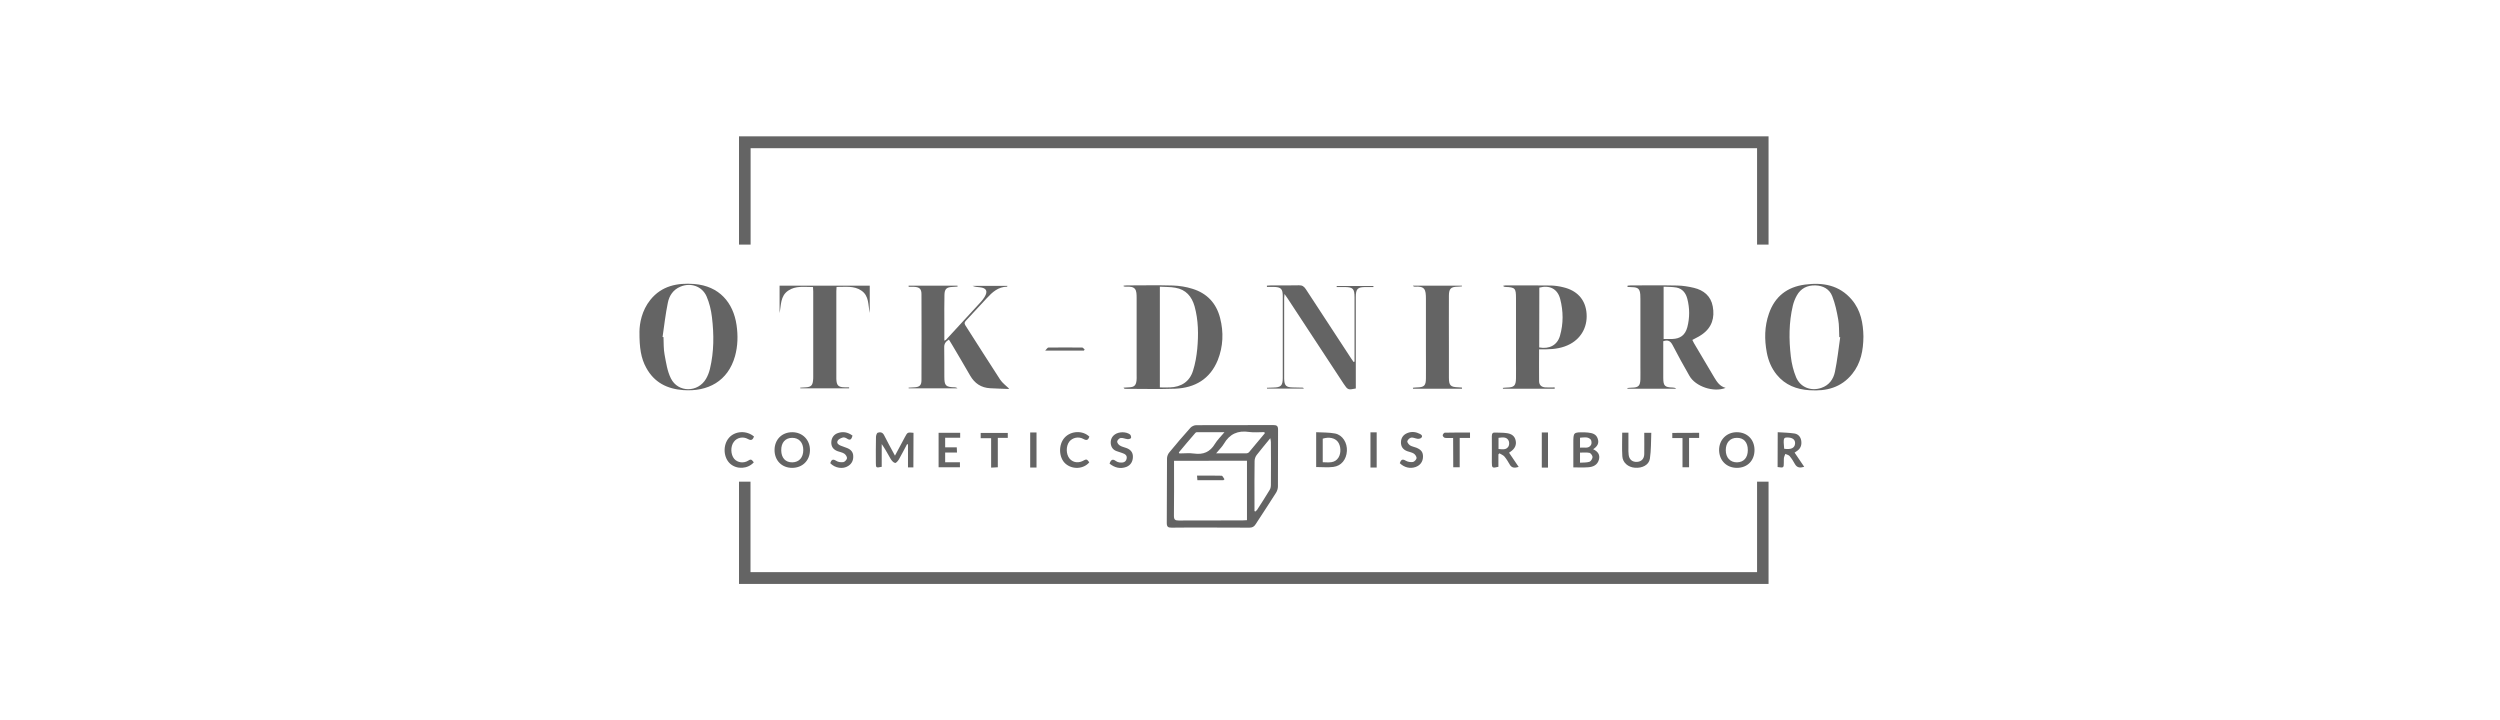 <svg width="330" height="95" viewBox="0 0 330 95" fill="none" xmlns="http://www.w3.org/2000/svg">
<path d="M97.549 18C142.854 18 188.129 18 233.449 18C233.449 22.767 233.449 27.504 233.449 32.287C232.954 32.287 232.474 32.287 231.932 32.287C231.932 28.046 231.932 23.82 231.932 19.563C187.633 19.563 143.396 19.563 99.081 19.563C99.081 23.804 99.081 28.03 99.081 32.287C98.539 32.287 98.06 32.287 97.549 32.287C97.549 27.535 97.549 22.783 97.549 18Z" fill="#646464"/>
<path d="M231.932 75.518C231.932 71.509 231.932 67.562 231.932 63.584C232.459 63.584 232.939 63.584 233.449 63.584C233.449 68.088 233.449 72.561 233.449 77.081C188.144 77.081 142.87 77.081 97.549 77.081C97.549 72.592 97.549 68.104 97.549 63.584C98.044 63.584 98.524 63.584 99.066 63.584C99.066 67.562 99.066 71.524 99.066 75.518C143.38 75.518 187.602 75.518 231.932 75.518Z" fill="#646464"/>
<path d="M214.845 37.704C214.985 37.689 215.109 37.673 215.248 37.673C217.306 37.673 219.35 37.642 221.408 37.689C222.151 37.704 222.894 37.828 223.606 37.998C224.891 38.308 225.835 39.082 226.083 40.444C226.361 41.945 225.974 43.23 224.674 44.143C224.287 44.422 223.838 44.623 223.389 44.871C223.467 45.026 223.529 45.165 223.606 45.304C224.504 46.821 225.386 48.322 226.284 49.824C226.64 50.412 227.011 51 227.785 51.201C226.207 51.836 223.807 51.031 223.003 49.607C222.229 48.26 221.486 46.914 220.774 45.536C220.495 45.01 220.17 44.824 219.551 45.041C219.551 45.428 219.551 45.861 219.551 46.279C219.551 47.471 219.551 48.663 219.551 49.855C219.551 50.938 219.737 51.124 220.805 51.155C220.959 51.155 221.114 51.186 221.253 51.31C219.117 51.31 216.966 51.31 214.83 51.31C214.83 51.279 214.814 51.248 214.814 51.217C215.016 51.201 215.201 51.17 215.403 51.17C216.269 51.155 216.502 50.938 216.533 50.071C216.548 49.499 216.533 48.91 216.533 48.338C216.533 45.397 216.533 42.441 216.533 39.5C216.533 39.298 216.533 39.082 216.517 38.88C216.455 38.138 216.223 37.921 215.434 37.905C215.232 37.905 215.016 37.89 214.814 37.874C214.845 37.797 214.845 37.751 214.845 37.704ZM219.597 44.747C220.015 44.747 220.371 44.762 220.727 44.747C221.795 44.716 222.445 44.236 222.724 43.199C223.049 41.945 223.049 40.691 222.724 39.438C222.523 38.679 222.089 38.107 221.284 37.952C220.743 37.859 220.185 37.874 219.597 37.843C219.597 40.181 219.597 42.425 219.597 44.747Z" fill="#646464"/>
<path d="M148.318 37.704C148.458 37.688 148.597 37.673 148.736 37.673C150.764 37.673 152.807 37.627 154.835 37.688C155.701 37.719 156.584 37.859 157.404 38.122C159.323 38.71 160.562 40.026 161.057 41.991C161.537 43.864 161.459 45.737 160.747 47.533C159.726 50.04 157.729 51.201 155.113 51.309C152.915 51.387 150.717 51.325 148.504 51.325C148.442 51.325 148.38 51.294 148.303 51.17C148.566 51.155 148.814 51.139 149.077 51.124C149.711 51.093 149.943 50.876 150.021 50.242C150.052 50.025 150.036 49.793 150.036 49.576C150.036 46.186 150.036 42.781 150.036 39.391C150.036 38.261 149.974 37.75 148.566 37.843C148.488 37.843 148.396 37.812 148.318 37.797C148.318 37.781 148.318 37.75 148.318 37.704ZM153.101 37.843C153.101 42.347 153.101 46.712 153.101 51.139C153.55 51.139 153.983 51.155 154.401 51.139C155.918 51.093 157.033 50.381 157.481 48.926C157.776 47.997 157.946 47.007 158.039 46.031C158.209 44.158 158.193 42.27 157.683 40.428C157.311 39.128 156.537 38.215 155.144 37.983C154.494 37.859 153.813 37.89 153.101 37.843Z" fill="#646464"/>
<path d="M245.972 44.406C245.957 46.264 245.632 47.935 244.502 49.344C243.047 51.17 241.066 51.665 238.852 51.511C237.15 51.402 235.648 50.83 234.534 49.468C233.837 48.616 233.419 47.61 233.218 46.542C232.893 44.809 232.908 43.09 233.497 41.403C234.271 39.143 235.896 37.874 238.264 37.565C240.617 37.255 242.784 37.627 244.424 39.546C245.632 40.954 245.941 42.688 245.972 44.406ZM242.907 44.514C242.861 44.514 242.83 44.499 242.784 44.499C242.737 43.725 242.784 42.92 242.644 42.162C242.459 41.125 242.242 40.072 241.855 39.097C241.499 38.168 240.663 37.704 239.642 37.673C238.558 37.642 237.707 38.06 237.18 39.004C236.948 39.422 236.763 39.886 236.654 40.351C236.128 42.564 236.128 44.824 236.391 47.068C236.499 47.997 236.732 48.957 237.088 49.808C237.66 51.139 239.053 51.665 240.415 51.201C241.437 50.861 242.01 50.056 242.211 49.081C242.521 47.579 242.691 46.047 242.907 44.514Z" fill="#646464"/>
<path d="M119.932 37.704C122.083 37.704 124.235 37.704 126.386 37.704C126.386 37.75 126.402 37.781 126.402 37.828C126.185 37.843 125.968 37.859 125.736 37.874C124.962 37.905 124.684 38.122 124.668 38.927C124.637 40.134 124.653 41.357 124.653 42.564C124.653 43.353 124.653 44.127 124.653 44.963C124.761 44.917 124.823 44.901 124.869 44.855C126.417 43.183 127.949 41.511 129.497 39.824C129.668 39.639 129.822 39.422 129.962 39.205C130.426 38.447 130.225 38.013 129.343 37.921C129.017 37.89 128.692 37.874 128.383 37.735C129.915 37.735 131.448 37.735 132.98 37.735C132.964 37.781 132.949 37.843 132.934 37.843C131.757 37.859 130.983 38.571 130.256 39.36C129.343 40.351 128.429 41.341 127.516 42.316C127.33 42.518 127.253 42.672 127.423 42.936C128.956 45.319 130.457 47.718 132.005 50.087C132.314 50.566 132.81 50.907 133.212 51.309C133.228 51.309 133.119 51.356 133.011 51.34C132.252 51.309 131.479 51.294 130.72 51.248C129.513 51.186 128.661 50.613 128.058 49.576C127.268 48.183 126.433 46.805 125.628 45.428C125.519 45.242 125.396 45.041 125.256 44.824C124.854 45.072 124.622 45.35 124.637 45.846C124.668 47.13 124.637 48.415 124.653 49.7C124.653 50.922 124.823 51.093 126.03 51.124C126.154 51.124 126.262 51.155 126.386 51.263C124.235 51.263 122.083 51.263 119.947 51.263C119.947 51.232 119.932 51.201 119.932 51.17C120.195 51.155 120.442 51.139 120.706 51.124C121.371 51.093 121.634 50.861 121.634 50.195C121.65 46.403 121.65 42.626 121.634 38.834C121.634 38.122 121.356 37.89 120.628 37.859C120.396 37.859 120.164 37.859 119.947 37.859C119.932 37.812 119.932 37.766 119.932 37.704Z" fill="#646464"/>
<path d="M84.409 43.756C84.424 42.703 84.703 41.001 85.849 39.577C87.35 37.719 89.409 37.317 91.637 37.487C94.95 37.75 96.792 39.948 97.225 42.905C97.426 44.282 97.395 45.66 97.024 47.006C96.095 50.334 93.417 51.727 90.198 51.495C88.062 51.34 86.359 50.489 85.307 48.554C84.61 47.3 84.394 45.907 84.409 43.756ZM87.458 44.483C87.505 44.483 87.536 44.499 87.582 44.499C87.613 45.257 87.582 46.047 87.721 46.79C87.923 47.858 88.077 48.988 88.557 49.947C89.501 51.851 92.133 51.836 93.201 49.994C93.433 49.591 93.603 49.142 93.712 48.694C94.253 46.434 94.253 44.143 93.975 41.852C93.866 40.923 93.634 39.964 93.263 39.112C92.659 37.766 91.158 37.27 89.811 37.843C88.867 38.23 88.341 39.02 88.155 39.964C87.845 41.465 87.675 42.982 87.458 44.483Z" fill="#646464"/>
<path d="M159.756 69.636C158.054 69.636 156.366 69.621 154.664 69.651C154.199 69.651 154.014 69.559 154.014 69.032C154.045 66.2 154.014 63.367 154.045 60.519C154.045 60.256 154.168 59.931 154.339 59.73C155.252 58.615 156.181 57.532 157.14 56.464C157.311 56.278 157.636 56.123 157.899 56.123C161.289 56.108 164.694 56.123 168.084 56.108C168.532 56.108 168.703 56.232 168.703 56.696C168.687 59.204 168.703 61.696 168.687 64.203C168.687 64.482 168.594 64.791 168.44 65.039C167.557 66.448 166.629 67.825 165.731 69.218C165.53 69.543 165.282 69.651 164.91 69.651C163.192 69.636 161.474 69.636 159.756 69.636ZM154.973 60.829C154.973 61.077 154.973 61.247 154.973 61.432C154.973 63.646 154.989 65.875 154.958 68.088C154.958 68.599 155.113 68.707 155.592 68.707C158.41 68.692 161.227 68.692 164.044 68.692C164.229 68.692 164.4 68.676 164.601 68.661C164.601 66.014 164.601 63.429 164.601 60.813C161.397 60.829 158.239 60.829 154.973 60.829ZM165.592 67.469C165.638 67.484 165.684 67.5 165.731 67.516C165.808 67.438 165.886 67.361 165.948 67.283C166.505 66.416 167.062 65.565 167.588 64.683C167.712 64.497 167.758 64.234 167.758 64.002C167.774 62.129 167.774 60.241 167.758 58.368C167.758 58.228 167.728 58.105 167.681 57.842C167.031 58.646 166.443 59.327 165.886 60.055C165.715 60.272 165.607 60.581 165.607 60.86C165.576 62.609 165.592 64.358 165.592 66.107C165.592 66.54 165.592 67.005 165.592 67.469ZM166.954 57.191C166.938 57.145 166.907 57.099 166.892 57.037C166.226 57.037 165.545 57.114 164.895 57.021C163.394 56.789 162.31 57.284 161.552 58.584C161.304 59.002 160.933 59.343 160.53 59.838C161.985 59.838 163.27 59.838 164.554 59.838C164.647 59.838 164.787 59.776 164.849 59.714C165.545 58.879 166.257 58.043 166.954 57.191ZM155.608 59.714C155.623 59.761 155.654 59.807 155.67 59.854C156.32 59.854 156.986 59.776 157.62 59.869C158.843 60.039 159.725 59.668 160.375 58.584C160.685 58.074 161.134 57.64 161.629 57.052C160.282 57.052 159.122 57.052 157.961 57.052C157.899 57.052 157.821 57.099 157.775 57.16C157.032 58.012 156.32 58.863 155.608 59.714Z" fill="#646464"/>
<path d="M203.16 46.109C203.16 47.579 203.144 48.957 203.16 50.334C203.175 50.876 203.531 51.124 204.042 51.139C204.429 51.155 204.831 51.139 205.218 51.139C205.218 51.201 205.218 51.248 205.218 51.309C202.943 51.309 200.668 51.309 198.392 51.309C198.392 51.279 198.377 51.232 198.377 51.201C198.563 51.186 198.733 51.155 198.919 51.155C199.863 51.139 200.095 50.907 200.111 49.947C200.126 49.112 200.111 48.276 200.111 47.424C200.111 44.731 200.111 42.053 200.111 39.36C200.111 38.044 200.002 37.921 198.702 37.874C198.594 37.874 198.501 37.843 198.392 37.735C198.501 37.719 198.609 37.673 198.717 37.673C200.714 37.673 202.711 37.658 204.708 37.688C205.265 37.704 205.822 37.781 206.364 37.921C208.128 38.339 209.181 39.469 209.398 41.094C209.645 42.936 208.84 44.561 207.262 45.412C206.286 45.938 205.218 46.093 204.119 46.109C203.825 46.109 203.531 46.109 203.16 46.109ZM203.175 45.861C204.506 46.109 205.559 45.567 205.915 44.329C206.379 42.719 206.364 41.078 205.946 39.469C205.605 38.137 204.553 37.596 203.191 37.967C203.175 40.599 203.175 43.23 203.175 45.861Z" fill="#646464"/>
<path d="M107.316 37.89C106.17 37.89 105.025 37.688 104.034 38.369C102.997 39.081 103.121 40.273 102.904 41.326C102.904 40.134 102.904 38.942 102.904 37.704C106.898 37.704 110.814 37.704 114.807 37.704C114.807 38.911 114.807 40.118 114.807 41.31C114.575 40.289 114.745 39.05 113.693 38.354C112.718 37.688 111.588 37.89 110.427 37.874C110.411 38.075 110.396 38.261 110.396 38.431C110.396 42.224 110.396 46.016 110.396 49.792C110.396 49.87 110.396 49.947 110.396 50.009C110.427 50.876 110.644 51.108 111.495 51.124C111.696 51.124 111.882 51.124 112.083 51.124C112.083 51.17 112.083 51.217 112.083 51.263C109.931 51.263 107.795 51.263 105.644 51.263C105.644 51.232 105.628 51.201 105.628 51.17C105.892 51.155 106.139 51.139 106.402 51.124C107.022 51.077 107.238 50.892 107.316 50.288C107.347 50.087 107.347 49.885 107.347 49.669C107.347 45.938 107.347 42.208 107.347 38.478C107.347 38.307 107.331 38.122 107.316 37.89Z" fill="#646464"/>
<path d="M178.797 47.734C178.797 47.456 178.797 47.177 178.797 46.914C178.797 44.36 178.797 41.806 178.797 39.252C178.797 38.091 178.596 37.89 177.419 37.89C177.094 37.89 176.769 37.89 176.444 37.89C176.444 37.843 176.444 37.797 176.444 37.751C178.054 37.751 179.679 37.751 181.289 37.751C181.289 37.797 181.289 37.843 181.289 37.89C180.948 37.89 180.623 37.89 180.283 37.89C179.199 37.89 178.967 38.122 178.967 39.206C178.967 42.131 178.967 45.072 178.967 47.997C178.967 49.096 178.967 50.195 178.967 51.279C177.961 51.495 177.899 51.465 177.373 50.675C174.912 46.914 172.435 43.168 169.974 39.407C169.866 39.236 169.742 39.082 169.556 38.803C169.525 39.066 169.51 39.206 169.51 39.329C169.51 42.812 169.51 46.31 169.51 49.793C169.51 49.87 169.51 49.948 169.51 50.01C169.541 50.907 169.757 51.124 170.655 51.139C171.104 51.139 171.553 51.155 172.002 51.17C172.017 51.17 172.048 51.217 172.11 51.294C170.454 51.294 168.844 51.294 167.25 51.294C167.25 51.263 167.25 51.217 167.234 51.186C167.513 51.17 167.792 51.155 168.07 51.155C169.076 51.139 169.324 50.923 169.324 49.886C169.324 47.827 169.324 45.784 169.324 43.725C169.324 42.177 169.324 40.63 169.324 39.082C169.324 38.122 169.076 37.89 168.132 37.874C167.838 37.874 167.544 37.874 167.234 37.874C167.234 37.812 167.234 37.766 167.234 37.704C167.405 37.689 167.575 37.673 167.761 37.673C168.999 37.673 170.222 37.689 171.46 37.658C171.893 37.642 172.126 37.812 172.358 38.153C174.339 41.202 176.336 44.236 178.332 47.285C178.441 47.456 178.565 47.61 178.673 47.781C178.719 47.765 178.75 47.75 178.797 47.734Z" fill="#646464"/>
<path d="M192.989 51.309C190.838 51.309 188.671 51.309 186.519 51.309C186.519 51.263 186.504 51.232 186.504 51.185C186.674 51.17 186.86 51.139 187.03 51.139C187.99 51.124 188.222 50.907 188.222 49.932C188.237 48.755 188.222 47.579 188.222 46.403C188.222 44.081 188.222 41.775 188.222 39.453C188.222 38.199 188.083 37.75 186.736 37.843C186.659 37.843 186.566 37.812 186.504 37.704C188.655 37.704 190.822 37.704 192.974 37.704C192.974 37.735 192.989 37.766 192.989 37.797C192.788 37.812 192.602 37.843 192.401 37.843C191.519 37.859 191.271 38.106 191.256 38.989C191.24 41.187 191.256 43.4 191.256 45.598C191.256 47.022 191.256 48.43 191.256 49.854C191.256 50.892 191.472 51.093 192.494 51.124C192.649 51.124 192.804 51.139 192.974 51.155C192.989 51.217 192.989 51.263 192.989 51.309Z" fill="#646464"/>
<path d="M120.566 61.696C120.334 61.696 120.148 61.696 119.854 61.696C119.854 60.674 119.854 59.668 119.854 58.662C119.808 58.646 119.761 58.646 119.73 58.631C119.374 59.296 119.034 59.977 118.662 60.628C118.539 60.829 118.291 61.138 118.152 61.107C117.935 61.077 117.718 60.813 117.579 60.597C117.192 59.947 116.852 59.266 116.387 58.615C116.387 59.621 116.387 60.628 116.387 61.618C115.644 61.773 115.613 61.758 115.613 61.107C115.613 59.962 115.598 58.832 115.629 57.687C115.629 57.486 115.737 57.16 115.861 57.114C116.17 57.021 116.496 57.037 116.697 57.439C117.13 58.321 117.625 59.188 118.136 60.148C118.585 59.296 119.018 58.492 119.452 57.687C119.792 57.052 119.792 57.052 120.582 57.13C120.566 58.631 120.566 60.132 120.566 61.696Z" fill="#646464"/>
<path d="M173.734 57.052C174.57 57.098 175.422 57.068 176.226 57.222C177.233 57.423 177.852 58.461 177.79 59.529C177.728 60.658 177.047 61.51 175.994 61.634C175.267 61.727 174.508 61.649 173.734 61.649C173.734 60.163 173.734 58.662 173.734 57.052ZM174.601 61.014C175.406 61.03 176.195 61.185 176.691 60.38C177.047 59.792 177 58.847 176.598 58.321C176.211 57.81 175.437 57.64 174.601 57.903C174.601 58.894 174.601 59.916 174.601 61.014Z" fill="#646464"/>
<path d="M207.68 61.696C207.68 60.86 207.68 60.086 207.68 59.296C207.68 59.033 207.68 58.77 207.68 58.507C207.68 57.052 207.68 57.052 209.166 57.068C209.32 57.068 209.46 57.083 209.614 57.098C210.172 57.16 210.698 57.284 210.899 57.903C211.116 58.522 210.837 58.94 210.296 59.296C210.915 59.59 211.24 60.024 211.054 60.689C210.853 61.386 210.296 61.634 209.645 61.68C209.011 61.727 208.392 61.696 207.68 61.696ZM208.562 61.076C209.026 61.045 209.444 61.076 209.816 60.953C210.001 60.891 210.203 60.55 210.218 60.333C210.218 60.148 209.986 59.823 209.816 59.776C209.413 59.699 208.995 59.745 208.562 59.745C208.562 60.179 208.562 60.566 208.562 61.076ZM208.562 59.095C209.104 59.018 209.692 59.281 210.017 58.724C210.125 58.553 210.094 58.151 209.971 58.012C209.584 57.609 209.073 57.748 208.562 57.779C208.562 58.228 208.562 58.615 208.562 59.095Z" fill="#646464"/>
<path d="M104.562 61.757C103.185 61.757 102.225 60.767 102.24 59.374C102.256 58.012 103.216 57.052 104.578 57.052C105.94 57.052 106.93 58.074 106.915 59.436C106.899 60.798 105.924 61.757 104.562 61.757ZM106.033 59.405C106.033 58.414 105.46 57.795 104.578 57.795C103.664 57.795 103.107 58.414 103.123 59.451C103.138 60.442 103.68 61.045 104.593 61.03C105.491 61.014 106.033 60.38 106.033 59.405Z" fill="#646464"/>
<path d="M229.257 57.052C230.619 57.052 231.579 57.996 231.595 59.374C231.61 60.782 230.666 61.757 229.273 61.757C227.911 61.757 226.951 60.798 226.92 59.436C226.905 58.074 227.895 57.052 229.257 57.052ZM230.712 59.405C230.712 58.383 230.171 57.779 229.257 57.795C228.36 57.795 227.802 58.43 227.802 59.42C227.802 60.395 228.375 61.03 229.273 61.03C230.186 61.014 230.712 60.411 230.712 59.405Z" fill="#646464"/>
<path d="M234.658 57.052C235.417 57.098 236.144 57.114 236.871 57.222C237.336 57.3 237.661 57.625 237.754 58.12C237.847 58.646 237.738 59.126 237.289 59.467C237.181 59.559 237.042 59.637 236.887 59.745C237.305 60.364 237.723 60.968 238.156 61.618C237.63 61.773 237.227 61.773 236.933 61.262C236.732 60.891 236.5 60.519 236.221 60.194C236.098 60.055 235.865 60.008 235.664 59.916C235.602 60.086 235.509 60.256 235.478 60.426C235.447 60.627 235.478 60.829 235.463 61.045C235.463 61.758 235.447 61.773 234.643 61.649C234.658 60.163 234.658 58.662 234.658 57.052ZM235.509 59.234C236.407 59.374 236.902 59.142 236.949 58.569C236.995 58.043 236.624 57.748 235.927 57.748C235.416 57.748 235.386 57.872 235.509 59.234Z" fill="#646464"/>
<path d="M197.789 59.978C197.789 60.535 197.789 61.077 197.789 61.618C196.984 61.82 196.922 61.773 196.922 61.046C196.922 59.885 196.937 58.739 196.922 57.578C196.922 57.207 197.046 57.068 197.402 57.099C197.866 57.13 198.33 57.099 198.795 57.161C199.538 57.238 199.94 57.563 200.064 58.136C200.203 58.724 199.971 59.235 199.367 59.637C199.321 59.668 199.275 59.699 199.197 59.761C199.615 60.38 200.018 60.984 200.466 61.634C199.94 61.789 199.538 61.804 199.259 61.278C199.058 60.922 198.841 60.566 198.578 60.256C198.423 60.071 198.145 59.978 197.928 59.838C197.882 59.885 197.835 59.931 197.789 59.978ZM197.804 57.795C197.804 58.306 197.804 58.77 197.804 59.266C198.315 59.312 198.826 59.42 199.12 58.925C199.244 58.724 199.244 58.306 199.104 58.105C198.826 57.64 198.315 57.733 197.804 57.795Z" fill="#646464"/>
<path d="M217.042 57.13C217.351 57.13 217.584 57.13 217.971 57.13C217.924 58.29 217.955 59.436 217.785 60.55C217.661 61.371 216.779 61.819 215.819 61.742C214.921 61.68 214.194 61.077 214.147 60.225C214.086 59.204 214.132 58.182 214.132 57.114C214.38 57.114 214.612 57.114 214.952 57.114C214.952 57.78 214.952 58.445 214.952 59.095C214.952 59.405 214.937 59.73 214.983 60.039C215.061 60.674 215.479 60.999 216.082 60.968C216.655 60.937 217.026 60.581 217.042 59.947C217.057 59.064 217.042 58.136 217.042 57.13Z" fill="#646464"/>
<path d="M126.325 59.73C125.767 59.73 125.288 59.73 124.761 59.73C124.761 60.163 124.761 60.566 124.761 61.015C125.411 61.015 126.031 61.015 126.712 61.015C126.712 61.262 126.712 61.448 126.712 61.68C125.783 61.68 124.854 61.68 123.895 61.68C123.895 60.163 123.895 58.678 123.895 57.13C124.839 57.13 125.767 57.13 126.743 57.13C126.743 57.346 126.743 57.517 126.743 57.78C126.092 57.78 125.442 57.78 124.761 57.78C124.761 58.229 124.761 58.616 124.761 59.049C125.272 59.049 125.767 59.049 126.294 59.049C126.309 59.281 126.309 59.467 126.325 59.73Z" fill="#646464"/>
<path d="M99.5 61.03C98.711 61.912 97.287 61.99 96.405 61.231C95.476 60.426 95.383 58.739 96.234 57.779C97.039 56.866 98.556 56.789 99.531 57.625C99.377 57.996 99.222 58.228 98.727 57.95C98.076 57.578 97.272 57.764 96.869 58.321C96.405 58.925 96.436 59.993 96.915 60.566C97.349 61.076 98.169 61.2 98.804 60.782C99.191 60.519 99.299 60.782 99.5 61.03Z" fill="#646464"/>
<path d="M143.784 61.03C143.025 61.928 141.57 62.005 140.657 61.216C139.744 60.426 139.682 58.693 140.533 57.764C141.369 56.851 142.932 56.789 143.799 57.64C143.66 58.027 143.49 58.213 143.025 57.95C142.375 57.578 141.57 57.764 141.152 58.29C140.688 58.894 140.704 59.962 141.183 60.535C141.632 61.076 142.406 61.185 143.103 60.751C143.536 60.504 143.598 60.829 143.784 61.03Z" fill="#646464"/>
<path d="M109.592 61.138C109.731 60.72 109.901 60.519 110.381 60.829C110.629 60.999 111.016 61.045 111.325 60.999C111.511 60.968 111.774 60.689 111.805 60.488C111.821 60.302 111.635 60.008 111.449 59.885C111.202 59.714 110.861 59.668 110.567 59.559C110.025 59.358 109.716 58.987 109.731 58.383C109.747 57.81 110.056 57.346 110.613 57.16C111.294 56.928 111.929 57.052 112.533 57.501C112.409 57.919 112.285 58.228 111.79 57.888C111.65 57.795 111.418 57.702 111.263 57.748C111 57.826 110.675 57.965 110.567 58.182C110.397 58.507 110.691 58.724 110.985 58.832C111.263 58.94 111.542 59.033 111.821 59.142C112.285 59.327 112.61 59.652 112.626 60.179C112.657 60.736 112.455 61.2 111.96 61.51C111.279 61.959 110.226 61.804 109.592 61.138Z" fill="#646464"/>
<path d="M184.771 61.138C184.926 60.69 185.112 60.535 185.561 60.813C185.824 60.968 186.196 61.03 186.505 60.983C186.691 60.953 186.954 60.674 186.985 60.488C187.016 60.303 186.815 60.008 186.644 59.885C186.397 59.714 186.056 59.668 185.762 59.559C185.205 59.358 184.911 58.956 184.926 58.368C184.942 57.795 185.236 57.377 185.778 57.16C186.35 56.928 186.908 57.006 187.449 57.284C187.681 57.408 187.821 57.578 187.604 57.795C187.496 57.903 187.279 57.934 187.124 57.919C186.83 57.888 186.536 57.718 186.273 57.764C186.072 57.795 185.824 58.043 185.762 58.244C185.731 58.383 185.948 58.662 186.118 58.786C186.366 58.94 186.675 58.987 186.954 59.095C187.604 59.358 187.852 59.699 187.836 60.303C187.821 60.953 187.465 61.432 186.846 61.649C186.134 61.897 185.36 61.711 184.771 61.138Z" fill="#646464"/>
<path d="M146.463 61.2C146.633 60.674 146.881 60.535 147.299 60.86C147.423 60.953 147.608 61.015 147.763 61.045C148.166 61.092 148.583 61.061 148.707 60.581C148.831 60.101 148.491 59.916 148.119 59.792C147.871 59.714 147.624 59.637 147.376 59.544C146.912 59.374 146.664 59.018 146.618 58.523C146.587 58.027 146.772 57.609 147.19 57.331C147.717 56.975 148.63 56.959 149.156 57.346C149.264 57.424 149.342 57.702 149.295 57.81C149.249 57.919 148.986 57.981 148.831 57.965C148.522 57.934 148.227 57.78 147.933 57.81C147.763 57.826 147.5 58.089 147.469 58.259C147.438 58.43 147.639 58.693 147.81 58.801C148.073 58.971 148.398 59.033 148.692 59.142C149.234 59.343 149.559 59.714 149.543 60.318C149.528 60.937 149.249 61.401 148.676 61.634C147.871 61.928 147.144 61.742 146.463 61.2Z" fill="#646464"/>
<path d="M129.451 57.842C129.451 57.563 129.451 57.377 129.451 57.145C130.643 57.145 131.819 57.145 133.027 57.145C133.027 57.362 133.027 57.547 133.027 57.795C132.593 57.795 132.191 57.795 131.711 57.795C131.711 59.095 131.711 60.349 131.711 61.68C131.401 61.696 131.154 61.711 130.829 61.727C130.829 60.426 130.829 59.173 130.829 57.842C130.349 57.842 129.931 57.842 129.451 57.842Z" fill="#646464"/>
<path d="M224.287 57.13C224.287 57.346 224.287 57.548 224.287 57.811C223.853 57.811 223.435 57.811 222.956 57.811C222.956 59.126 222.956 60.38 222.956 61.68C222.646 61.68 222.398 61.68 222.089 61.68C222.089 60.396 222.089 59.142 222.089 57.826C221.609 57.826 221.191 57.826 220.742 57.826C220.742 57.563 220.742 57.362 220.742 57.145C221.919 57.13 223.095 57.13 224.287 57.13Z" fill="#646464"/>
<path d="M191.813 57.811C191.349 57.811 191.039 57.842 190.73 57.795C190.606 57.78 190.436 57.578 190.436 57.47C190.436 57.346 190.606 57.114 190.714 57.114C191.813 57.083 192.912 57.099 194.042 57.099C194.042 57.362 194.042 57.547 194.042 57.811C193.593 57.811 193.175 57.811 192.68 57.811C192.68 59.126 192.68 60.395 192.68 61.68C192.37 61.68 192.138 61.68 191.829 61.68C191.813 60.395 191.813 59.126 191.813 57.811Z" fill="#646464"/>
<path d="M180.9 57.068C181.194 57.068 181.427 57.068 181.721 57.068C181.721 58.6 181.721 60.132 181.721 61.711C181.473 61.711 181.21 61.711 180.9 61.711C180.9 60.194 180.9 58.662 180.9 57.068Z" fill="#646464"/>
<path d="M203.516 61.727C203.516 60.148 203.516 58.631 203.516 57.083C203.794 57.083 204.057 57.083 204.336 57.083C204.336 58.631 204.336 60.163 204.336 61.727C204.073 61.727 203.81 61.727 203.516 61.727Z" fill="#646464"/>
<path d="M136.82 57.083C136.82 58.631 136.82 60.148 136.82 61.711C136.557 61.711 136.294 61.711 135.984 61.711C135.984 60.194 135.984 58.662 135.984 57.083C136.248 57.083 136.511 57.083 136.82 57.083Z" fill="#646464"/>
<path d="M143.073 46.279C141.447 46.279 139.807 46.279 137.965 46.279C138.166 46.078 138.274 45.877 138.383 45.877C139.869 45.861 141.355 45.861 142.856 45.877C142.964 45.877 143.073 46.063 143.181 46.155C143.135 46.186 143.104 46.233 143.073 46.279Z" fill="#646464"/>
<path d="M158.008 62.779C159.153 62.779 160.206 62.764 161.258 62.795C161.382 62.795 161.506 63.104 161.63 63.259C161.583 63.306 161.537 63.337 161.49 63.383C160.361 63.383 159.231 63.383 158.054 63.383C158.039 63.228 158.039 63.058 158.008 62.779Z" fill="#646464"/>
</svg>
